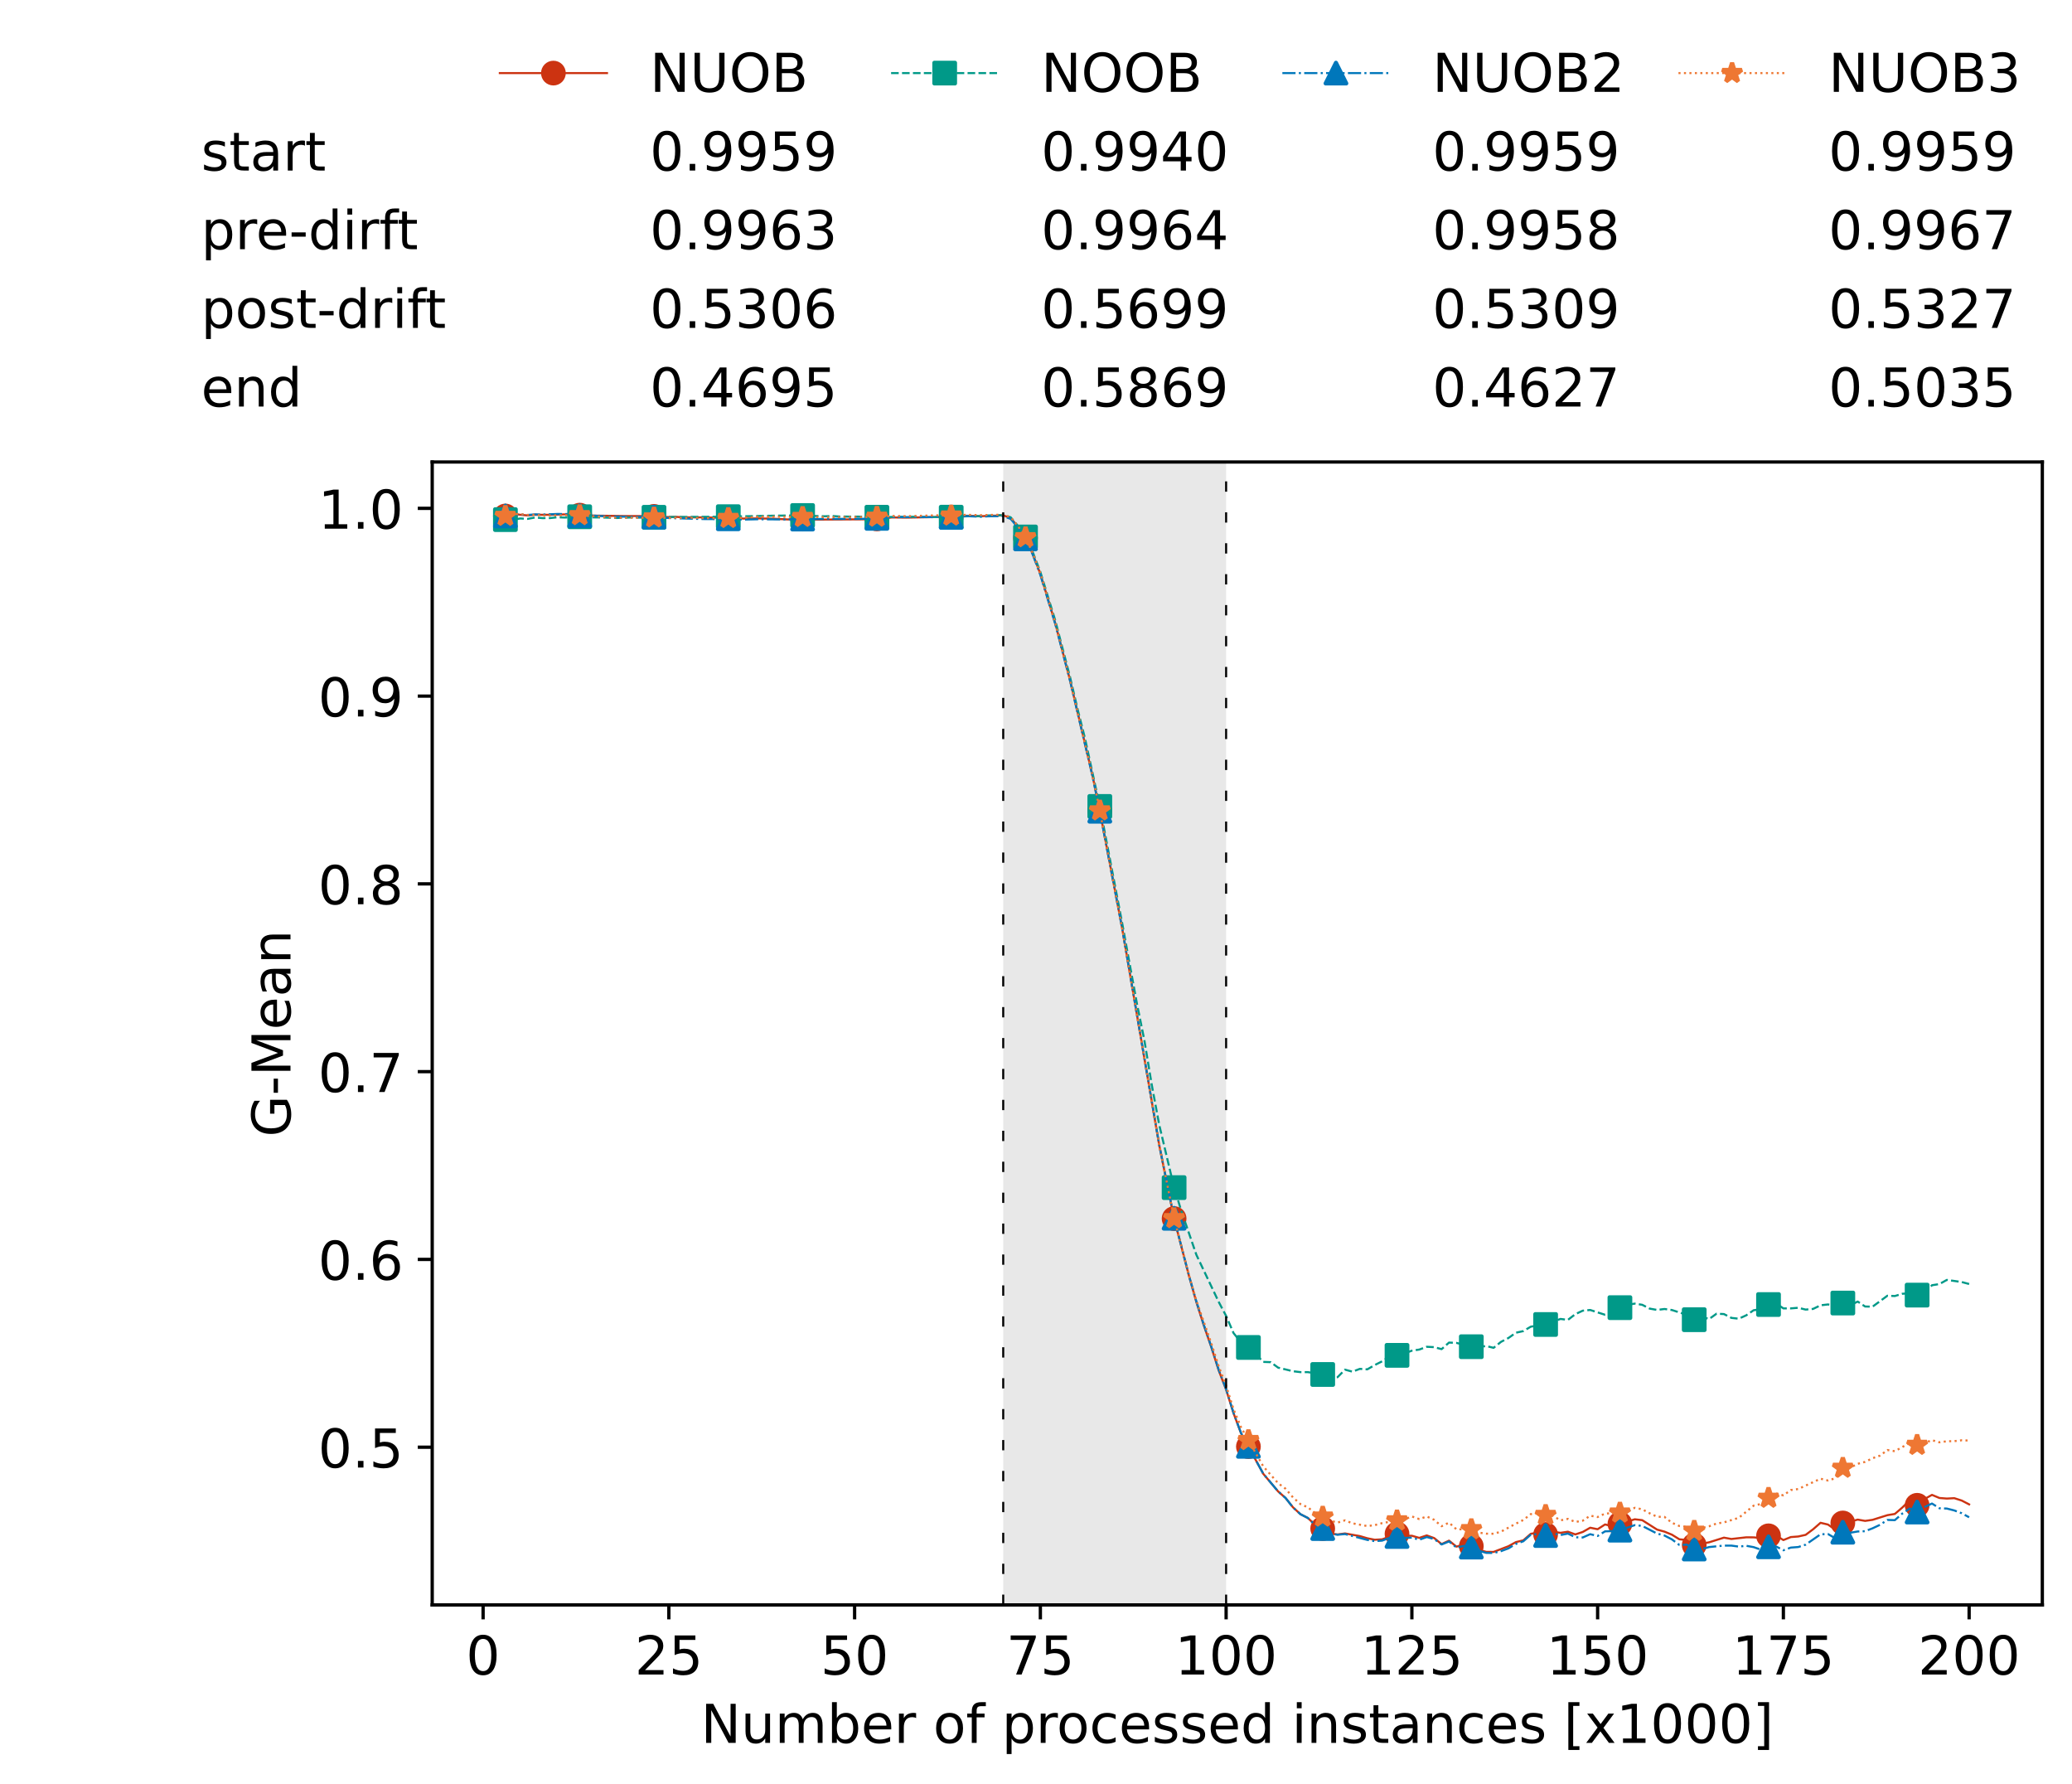 <?xml version="1.0" encoding="utf-8" standalone="no"?>
<!DOCTYPE svg PUBLIC "-//W3C//DTD SVG 1.1//EN"
  "http://www.w3.org/Graphics/SVG/1.1/DTD/svg11.dtd">
<!-- Created with matplotlib (https://matplotlib.org/) -->
<svg height="432.615pt" version="1.1" viewBox="0 0 502.65 432.615" width="502.65pt" xmlns="http://www.w3.org/2000/svg" xmlns:xlink="http://www.w3.org/1999/xlink">
 <defs>
  <style type="text/css">*{stroke-linecap:butt;stroke-linejoin:round;}</style>
 </defs>
 <g id="figure_1">
  <g id="patch_1">
   <path d="M 0 432.615 
L 502.65 432.615 
L 502.65 0 
L 0 0 
z
" style="fill:#ffffff;"/>
  </g>
  <g id="axes_1">
   <g id="patch_2">
    <path d="M 104.85 389.252 
L 495.45 389.252 
L 495.45 112.052 
L 104.85 112.052 
z
" style="fill:#ffffff;"/>
   </g>
   <g id="patch_3">
    <path clip-path="url(#p6ebea38784)" d="M 297.446 389.252 
L 297.446 112.052 
L 243.372 112.052 
L 243.372 389.252 
z
" style="fill:#d3d3d3;opacity:0.5;"/>
   </g>
   <g id="matplotlib.axis_1">
    <g id="xtick_1">
     <g id="line2d_1">
      <defs>
       <path d="M 0 0 
L 0 3.5 
" id="m931eb15fdc" style="stroke:#000000;stroke-width:0.8;"/>
      </defs>
      <g>
       <use style="stroke:#000000;stroke-width:0.8;" x="117.197" xlink:href="#m931eb15fdc" y="389.252"/>
      </g>
     </g>
     <g id="text_1">
      <!-- 0 -->
      <g transform="translate(113.061 406.13)scale(0.13 -0.13)">
       <defs>
        <path d="M 31.781 66.406 
Q 24.172 66.406 20.328 58.906 
Q 16.5 51.422 16.5 36.375 
Q 16.5 21.391 20.328 13.891 
Q 24.172 6.391 31.781 6.391 
Q 39.453 6.391 43.281 13.891 
Q 47.125 21.391 47.125 36.375 
Q 47.125 51.422 43.281 58.906 
Q 39.453 66.406 31.781 66.406 
z
M 31.781 74.219 
Q 44.047 74.219 50.516 64.516 
Q 56.984 54.828 56.984 36.375 
Q 56.984 17.969 50.516 8.266 
Q 44.047 -1.422 31.781 -1.422 
Q 19.531 -1.422 13.062 8.266 
Q 6.594 17.969 6.594 36.375 
Q 6.594 54.828 13.062 64.516 
Q 19.531 74.219 31.781 74.219 
z
" id="DejaVuSans-48"/>
       </defs>
       <use xlink:href="#DejaVuSans-48"/>
      </g>
     </g>
    </g>
    <g id="xtick_2">
     <g id="line2d_2">
      <g>
       <use style="stroke:#000000;stroke-width:0.8;" x="162.259" xlink:href="#m931eb15fdc" y="389.252"/>
      </g>
     </g>
     <g id="text_2">
      <!-- 25 -->
      <g transform="translate(153.988 406.13)scale(0.13 -0.13)">
       <defs>
        <path d="M 19.188 8.297 
L 53.609 8.297 
L 53.609 0 
L 7.328 0 
L 7.328 8.297 
Q 12.938 14.109 22.625 23.891 
Q 32.328 33.688 34.812 36.531 
Q 39.547 41.844 41.422 45.531 
Q 43.312 49.219 43.312 52.781 
Q 43.312 58.594 39.234 62.25 
Q 35.156 65.922 28.609 65.922 
Q 23.969 65.922 18.812 64.312 
Q 13.672 62.703 7.812 59.422 
L 7.812 69.391 
Q 13.766 71.781 18.938 73 
Q 24.125 74.219 28.422 74.219 
Q 39.75 74.219 46.484 68.547 
Q 53.219 62.891 53.219 53.422 
Q 53.219 48.922 51.531 44.891 
Q 49.859 40.875 45.406 35.406 
Q 44.188 33.984 37.641 27.219 
Q 31.109 20.453 19.188 8.297 
z
" id="DejaVuSans-50"/>
        <path d="M 10.797 72.906 
L 49.516 72.906 
L 49.516 64.594 
L 19.828 64.594 
L 19.828 46.734 
Q 21.969 47.469 24.109 47.828 
Q 26.266 48.188 28.422 48.188 
Q 40.625 48.188 47.75 41.5 
Q 54.891 34.812 54.891 23.391 
Q 54.891 11.625 47.562 5.094 
Q 40.234 -1.422 26.906 -1.422 
Q 22.312 -1.422 17.547 -0.641 
Q 12.797 0.141 7.719 1.703 
L 7.719 11.625 
Q 12.109 9.234 16.797 8.062 
Q 21.484 6.891 26.703 6.891 
Q 35.156 6.891 40.078 11.328 
Q 45.016 15.766 45.016 23.391 
Q 45.016 31 40.078 35.438 
Q 35.156 39.891 26.703 39.891 
Q 22.75 39.891 18.812 39.016 
Q 14.891 38.141 10.797 36.281 
z
" id="DejaVuSans-53"/>
       </defs>
       <use xlink:href="#DejaVuSans-50"/>
       <use x="63.623" xlink:href="#DejaVuSans-53"/>
      </g>
     </g>
    </g>
    <g id="xtick_3">
     <g id="line2d_3">
      <g>
       <use style="stroke:#000000;stroke-width:0.8;" x="207.322" xlink:href="#m931eb15fdc" y="389.252"/>
      </g>
     </g>
     <g id="text_3">
      <!-- 50 -->
      <g transform="translate(199.05 406.13)scale(0.13 -0.13)">
       <use xlink:href="#DejaVuSans-53"/>
       <use x="63.623" xlink:href="#DejaVuSans-48"/>
      </g>
     </g>
    </g>
    <g id="xtick_4">
     <g id="line2d_4">
      <g>
       <use style="stroke:#000000;stroke-width:0.8;" x="252.384" xlink:href="#m931eb15fdc" y="389.252"/>
      </g>
     </g>
     <g id="text_4">
      <!-- 75 -->
      <g transform="translate(244.113 406.13)scale(0.13 -0.13)">
       <defs>
        <path d="M 8.203 72.906 
L 55.078 72.906 
L 55.078 68.703 
L 28.609 0 
L 18.312 0 
L 43.219 64.594 
L 8.203 64.594 
z
" id="DejaVuSans-55"/>
       </defs>
       <use xlink:href="#DejaVuSans-55"/>
       <use x="63.623" xlink:href="#DejaVuSans-53"/>
      </g>
     </g>
    </g>
    <g id="xtick_5">
     <g id="line2d_5">
      <g>
       <use style="stroke:#000000;stroke-width:0.8;" x="297.446" xlink:href="#m931eb15fdc" y="389.252"/>
      </g>
     </g>
     <g id="text_5">
      <!-- 100 -->
      <g transform="translate(285.039 406.13)scale(0.13 -0.13)">
       <defs>
        <path d="M 12.406 8.297 
L 28.516 8.297 
L 28.516 63.922 
L 10.984 60.406 
L 10.984 69.391 
L 28.422 72.906 
L 38.281 72.906 
L 38.281 8.297 
L 54.391 8.297 
L 54.391 0 
L 12.406 0 
z
" id="DejaVuSans-49"/>
       </defs>
       <use xlink:href="#DejaVuSans-49"/>
       <use x="63.623" xlink:href="#DejaVuSans-48"/>
       <use x="127.246" xlink:href="#DejaVuSans-48"/>
      </g>
     </g>
    </g>
    <g id="xtick_6">
     <g id="line2d_6">
      <g>
       <use style="stroke:#000000;stroke-width:0.8;" x="342.509" xlink:href="#m931eb15fdc" y="389.252"/>
      </g>
     </g>
     <g id="text_6">
      <!-- 125 -->
      <g transform="translate(330.102 406.13)scale(0.13 -0.13)">
       <use xlink:href="#DejaVuSans-49"/>
       <use x="63.623" xlink:href="#DejaVuSans-50"/>
       <use x="127.246" xlink:href="#DejaVuSans-53"/>
      </g>
     </g>
    </g>
    <g id="xtick_7">
     <g id="line2d_7">
      <g>
       <use style="stroke:#000000;stroke-width:0.8;" x="387.571" xlink:href="#m931eb15fdc" y="389.252"/>
      </g>
     </g>
     <g id="text_7">
      <!-- 150 -->
      <g transform="translate(375.164 406.13)scale(0.13 -0.13)">
       <use xlink:href="#DejaVuSans-49"/>
       <use x="63.623" xlink:href="#DejaVuSans-53"/>
       <use x="127.246" xlink:href="#DejaVuSans-48"/>
      </g>
     </g>
    </g>
    <g id="xtick_8">
     <g id="line2d_8">
      <g>
       <use style="stroke:#000000;stroke-width:0.8;" x="432.633" xlink:href="#m931eb15fdc" y="389.252"/>
      </g>
     </g>
     <g id="text_8">
      <!-- 175 -->
      <g transform="translate(420.226 406.13)scale(0.13 -0.13)">
       <use xlink:href="#DejaVuSans-49"/>
       <use x="63.623" xlink:href="#DejaVuSans-55"/>
       <use x="127.246" xlink:href="#DejaVuSans-53"/>
      </g>
     </g>
    </g>
    <g id="xtick_9">
     <g id="line2d_9">
      <g>
       <use style="stroke:#000000;stroke-width:0.8;" x="477.695" xlink:href="#m931eb15fdc" y="389.252"/>
      </g>
     </g>
     <g id="text_9">
      <!-- 200 -->
      <g transform="translate(465.289 406.13)scale(0.13 -0.13)">
       <use xlink:href="#DejaVuSans-50"/>
       <use x="63.623" xlink:href="#DejaVuSans-48"/>
       <use x="127.246" xlink:href="#DejaVuSans-48"/>
      </g>
     </g>
    </g>
    <g id="text_10">
     <!-- Number of processed instances [x1000] -->
     <g transform="translate(170.025 422.711)scale(0.13 -0.13)">
      <defs>
       <path d="M 9.812 72.906 
L 23.094 72.906 
L 55.422 11.922 
L 55.422 72.906 
L 64.984 72.906 
L 64.984 0 
L 51.703 0 
L 19.391 60.984 
L 19.391 0 
L 9.812 0 
z
" id="DejaVuSans-78"/>
       <path d="M 8.5 21.578 
L 8.5 54.688 
L 17.484 54.688 
L 17.484 21.922 
Q 17.484 14.156 20.5 10.266 
Q 23.531 6.391 29.594 6.391 
Q 36.859 6.391 41.078 11.031 
Q 45.312 15.672 45.312 23.688 
L 45.312 54.688 
L 54.297 54.688 
L 54.297 0 
L 45.312 0 
L 45.312 8.406 
Q 42.047 3.422 37.719 1 
Q 33.406 -1.422 27.688 -1.422 
Q 18.266 -1.422 13.375 4.438 
Q 8.5 10.297 8.5 21.578 
z
M 31.109 56 
z
" id="DejaVuSans-117"/>
       <path d="M 52 44.188 
Q 55.375 50.25 60.062 53.125 
Q 64.75 56 71.094 56 
Q 79.641 56 84.281 50.016 
Q 88.922 44.047 88.922 33.016 
L 88.922 0 
L 79.891 0 
L 79.891 32.719 
Q 79.891 40.578 77.094 44.375 
Q 74.312 48.188 68.609 48.188 
Q 61.625 48.188 57.562 43.547 
Q 53.516 38.922 53.516 30.906 
L 53.516 0 
L 44.484 0 
L 44.484 32.719 
Q 44.484 40.625 41.703 44.406 
Q 38.922 48.188 33.109 48.188 
Q 26.219 48.188 22.156 43.531 
Q 18.109 38.875 18.109 30.906 
L 18.109 0 
L 9.078 0 
L 9.078 54.688 
L 18.109 54.688 
L 18.109 46.188 
Q 21.188 51.219 25.484 53.609 
Q 29.781 56 35.688 56 
Q 41.656 56 45.828 52.969 
Q 50 49.953 52 44.188 
z
" id="DejaVuSans-109"/>
       <path d="M 48.688 27.297 
Q 48.688 37.203 44.609 42.844 
Q 40.531 48.484 33.406 48.484 
Q 26.266 48.484 22.188 42.844 
Q 18.109 37.203 18.109 27.297 
Q 18.109 17.391 22.188 11.75 
Q 26.266 6.109 33.406 6.109 
Q 40.531 6.109 44.609 11.75 
Q 48.688 17.391 48.688 27.297 
z
M 18.109 46.391 
Q 20.953 51.266 25.266 53.625 
Q 29.594 56 35.594 56 
Q 45.562 56 51.781 48.094 
Q 58.016 40.188 58.016 27.297 
Q 58.016 14.406 51.781 6.484 
Q 45.562 -1.422 35.594 -1.422 
Q 29.594 -1.422 25.266 0.953 
Q 20.953 3.328 18.109 8.203 
L 18.109 0 
L 9.078 0 
L 9.078 75.984 
L 18.109 75.984 
z
" id="DejaVuSans-98"/>
       <path d="M 56.203 29.594 
L 56.203 25.203 
L 14.891 25.203 
Q 15.484 15.922 20.484 11.062 
Q 25.484 6.203 34.422 6.203 
Q 39.594 6.203 44.453 7.469 
Q 49.312 8.734 54.109 11.281 
L 54.109 2.781 
Q 49.266 0.734 44.188 -0.344 
Q 39.109 -1.422 33.891 -1.422 
Q 20.797 -1.422 13.156 6.188 
Q 5.516 13.812 5.516 26.812 
Q 5.516 40.234 12.766 48.109 
Q 20.016 56 32.328 56 
Q 43.359 56 49.781 48.891 
Q 56.203 41.797 56.203 29.594 
z
M 47.219 32.234 
Q 47.125 39.594 43.094 43.984 
Q 39.062 48.391 32.422 48.391 
Q 24.906 48.391 20.391 44.141 
Q 15.875 39.891 15.188 32.172 
z
" id="DejaVuSans-101"/>
       <path d="M 41.109 46.297 
Q 39.594 47.172 37.812 47.578 
Q 36.031 48 33.891 48 
Q 26.266 48 22.188 43.047 
Q 18.109 38.094 18.109 28.812 
L 18.109 0 
L 9.078 0 
L 9.078 54.688 
L 18.109 54.688 
L 18.109 46.188 
Q 20.953 51.172 25.484 53.578 
Q 30.031 56 36.531 56 
Q 37.453 56 38.578 55.875 
Q 39.703 55.766 41.062 55.516 
z
" id="DejaVuSans-114"/>
       <path id="DejaVuSans-32"/>
       <path d="M 30.609 48.391 
Q 23.391 48.391 19.188 42.75 
Q 14.984 37.109 14.984 27.297 
Q 14.984 17.484 19.156 11.844 
Q 23.344 6.203 30.609 6.203 
Q 37.797 6.203 41.984 11.859 
Q 46.188 17.531 46.188 27.297 
Q 46.188 37.016 41.984 42.703 
Q 37.797 48.391 30.609 48.391 
z
M 30.609 56 
Q 42.328 56 49.016 48.375 
Q 55.719 40.766 55.719 27.297 
Q 55.719 13.875 49.016 6.219 
Q 42.328 -1.422 30.609 -1.422 
Q 18.844 -1.422 12.172 6.219 
Q 5.516 13.875 5.516 27.297 
Q 5.516 40.766 12.172 48.375 
Q 18.844 56 30.609 56 
z
" id="DejaVuSans-111"/>
       <path d="M 37.109 75.984 
L 37.109 68.5 
L 28.516 68.5 
Q 23.688 68.5 21.797 66.547 
Q 19.922 64.594 19.922 59.516 
L 19.922 54.688 
L 34.719 54.688 
L 34.719 47.703 
L 19.922 47.703 
L 19.922 0 
L 10.891 0 
L 10.891 47.703 
L 2.297 47.703 
L 2.297 54.688 
L 10.891 54.688 
L 10.891 58.5 
Q 10.891 67.625 15.141 71.797 
Q 19.391 75.984 28.609 75.984 
z
" id="DejaVuSans-102"/>
       <path d="M 18.109 8.203 
L 18.109 -20.797 
L 9.078 -20.797 
L 9.078 54.688 
L 18.109 54.688 
L 18.109 46.391 
Q 20.953 51.266 25.266 53.625 
Q 29.594 56 35.594 56 
Q 45.562 56 51.781 48.094 
Q 58.016 40.188 58.016 27.297 
Q 58.016 14.406 51.781 6.484 
Q 45.562 -1.422 35.594 -1.422 
Q 29.594 -1.422 25.266 0.953 
Q 20.953 3.328 18.109 8.203 
z
M 48.688 27.297 
Q 48.688 37.203 44.609 42.844 
Q 40.531 48.484 33.406 48.484 
Q 26.266 48.484 22.188 42.844 
Q 18.109 37.203 18.109 27.297 
Q 18.109 17.391 22.188 11.75 
Q 26.266 6.109 33.406 6.109 
Q 40.531 6.109 44.609 11.75 
Q 48.688 17.391 48.688 27.297 
z
" id="DejaVuSans-112"/>
       <path d="M 48.781 52.594 
L 48.781 44.188 
Q 44.969 46.297 41.141 47.344 
Q 37.312 48.391 33.406 48.391 
Q 24.656 48.391 19.812 42.844 
Q 14.984 37.312 14.984 27.297 
Q 14.984 17.281 19.812 11.734 
Q 24.656 6.203 33.406 6.203 
Q 37.312 6.203 41.141 7.25 
Q 44.969 8.297 48.781 10.406 
L 48.781 2.094 
Q 45.016 0.344 40.984 -0.531 
Q 36.969 -1.422 32.422 -1.422 
Q 20.062 -1.422 12.781 6.344 
Q 5.516 14.109 5.516 27.297 
Q 5.516 40.672 12.859 48.328 
Q 20.219 56 33.016 56 
Q 37.156 56 41.109 55.141 
Q 45.062 54.297 48.781 52.594 
z
" id="DejaVuSans-99"/>
       <path d="M 44.281 53.078 
L 44.281 44.578 
Q 40.484 46.531 36.375 47.5 
Q 32.281 48.484 27.875 48.484 
Q 21.188 48.484 17.844 46.438 
Q 14.5 44.391 14.5 40.281 
Q 14.5 37.156 16.891 35.375 
Q 19.281 33.594 26.516 31.984 
L 29.594 31.297 
Q 39.156 29.25 43.188 25.516 
Q 47.219 21.781 47.219 15.094 
Q 47.219 7.469 41.188 3.016 
Q 35.156 -1.422 24.609 -1.422 
Q 20.219 -1.422 15.453 -0.562 
Q 10.688 0.297 5.422 2 
L 5.422 11.281 
Q 10.406 8.688 15.234 7.391 
Q 20.062 6.109 24.812 6.109 
Q 31.156 6.109 34.562 8.281 
Q 37.984 10.453 37.984 14.406 
Q 37.984 18.062 35.516 20.016 
Q 33.062 21.969 24.703 23.781 
L 21.578 24.516 
Q 13.234 26.266 9.516 29.906 
Q 5.812 33.547 5.812 39.891 
Q 5.812 47.609 11.281 51.797 
Q 16.75 56 26.812 56 
Q 31.781 56 36.172 55.266 
Q 40.578 54.547 44.281 53.078 
z
" id="DejaVuSans-115"/>
       <path d="M 45.406 46.391 
L 45.406 75.984 
L 54.391 75.984 
L 54.391 0 
L 45.406 0 
L 45.406 8.203 
Q 42.578 3.328 38.25 0.953 
Q 33.938 -1.422 27.875 -1.422 
Q 17.969 -1.422 11.734 6.484 
Q 5.516 14.406 5.516 27.297 
Q 5.516 40.188 11.734 48.094 
Q 17.969 56 27.875 56 
Q 33.938 56 38.25 53.625 
Q 42.578 51.266 45.406 46.391 
z
M 14.797 27.297 
Q 14.797 17.391 18.875 11.75 
Q 22.953 6.109 30.078 6.109 
Q 37.203 6.109 41.297 11.75 
Q 45.406 17.391 45.406 27.297 
Q 45.406 37.203 41.297 42.844 
Q 37.203 48.484 30.078 48.484 
Q 22.953 48.484 18.875 42.844 
Q 14.797 37.203 14.797 27.297 
z
" id="DejaVuSans-100"/>
       <path d="M 9.422 54.688 
L 18.406 54.688 
L 18.406 0 
L 9.422 0 
z
M 9.422 75.984 
L 18.406 75.984 
L 18.406 64.594 
L 9.422 64.594 
z
" id="DejaVuSans-105"/>
       <path d="M 54.891 33.016 
L 54.891 0 
L 45.906 0 
L 45.906 32.719 
Q 45.906 40.484 42.875 44.328 
Q 39.844 48.188 33.797 48.188 
Q 26.516 48.188 22.312 43.547 
Q 18.109 38.922 18.109 30.906 
L 18.109 0 
L 9.078 0 
L 9.078 54.688 
L 18.109 54.688 
L 18.109 46.188 
Q 21.344 51.125 25.703 53.562 
Q 30.078 56 35.797 56 
Q 45.219 56 50.047 50.172 
Q 54.891 44.344 54.891 33.016 
z
" id="DejaVuSans-110"/>
       <path d="M 18.312 70.219 
L 18.312 54.688 
L 36.812 54.688 
L 36.812 47.703 
L 18.312 47.703 
L 18.312 18.016 
Q 18.312 11.328 20.141 9.422 
Q 21.969 7.516 27.594 7.516 
L 36.812 7.516 
L 36.812 0 
L 27.594 0 
Q 17.188 0 13.234 3.875 
Q 9.281 7.766 9.281 18.016 
L 9.281 47.703 
L 2.688 47.703 
L 2.688 54.688 
L 9.281 54.688 
L 9.281 70.219 
z
" id="DejaVuSans-116"/>
       <path d="M 34.281 27.484 
Q 23.391 27.484 19.188 25 
Q 14.984 22.516 14.984 16.5 
Q 14.984 11.719 18.141 8.906 
Q 21.297 6.109 26.703 6.109 
Q 34.188 6.109 38.703 11.406 
Q 43.219 16.703 43.219 25.484 
L 43.219 27.484 
z
M 52.203 31.203 
L 52.203 0 
L 43.219 0 
L 43.219 8.297 
Q 40.141 3.328 35.547 0.953 
Q 30.953 -1.422 24.312 -1.422 
Q 15.922 -1.422 10.953 3.297 
Q 6 8.016 6 15.922 
Q 6 25.141 12.172 29.828 
Q 18.359 34.516 30.609 34.516 
L 43.219 34.516 
L 43.219 35.406 
Q 43.219 41.609 39.141 45 
Q 35.062 48.391 27.688 48.391 
Q 23 48.391 18.547 47.266 
Q 14.109 46.141 10.016 43.891 
L 10.016 52.203 
Q 14.938 54.109 19.578 55.047 
Q 24.219 56 28.609 56 
Q 40.484 56 46.344 49.844 
Q 52.203 43.703 52.203 31.203 
z
" id="DejaVuSans-97"/>
       <path d="M 8.594 75.984 
L 29.297 75.984 
L 29.297 69 
L 17.578 69 
L 17.578 -6.203 
L 29.297 -6.203 
L 29.297 -13.188 
L 8.594 -13.188 
z
" id="DejaVuSans-91"/>
       <path d="M 54.891 54.688 
L 35.109 28.078 
L 55.906 0 
L 45.312 0 
L 29.391 21.484 
L 13.484 0 
L 2.875 0 
L 24.125 28.609 
L 4.688 54.688 
L 15.281 54.688 
L 29.781 35.203 
L 44.281 54.688 
z
" id="DejaVuSans-120"/>
       <path d="M 30.422 75.984 
L 30.422 -13.188 
L 9.719 -13.188 
L 9.719 -6.203 
L 21.391 -6.203 
L 21.391 69 
L 9.719 69 
L 9.719 75.984 
z
" id="DejaVuSans-93"/>
      </defs>
      <use xlink:href="#DejaVuSans-78"/>
      <use x="74.805" xlink:href="#DejaVuSans-117"/>
      <use x="138.184" xlink:href="#DejaVuSans-109"/>
      <use x="235.596" xlink:href="#DejaVuSans-98"/>
      <use x="299.072" xlink:href="#DejaVuSans-101"/>
      <use x="360.596" xlink:href="#DejaVuSans-114"/>
      <use x="401.709" xlink:href="#DejaVuSans-32"/>
      <use x="433.496" xlink:href="#DejaVuSans-111"/>
      <use x="494.678" xlink:href="#DejaVuSans-102"/>
      <use x="529.883" xlink:href="#DejaVuSans-32"/>
      <use x="561.67" xlink:href="#DejaVuSans-112"/>
      <use x="625.146" xlink:href="#DejaVuSans-114"/>
      <use x="664.01" xlink:href="#DejaVuSans-111"/>
      <use x="725.191" xlink:href="#DejaVuSans-99"/>
      <use x="780.172" xlink:href="#DejaVuSans-101"/>
      <use x="841.695" xlink:href="#DejaVuSans-115"/>
      <use x="893.795" xlink:href="#DejaVuSans-115"/>
      <use x="945.895" xlink:href="#DejaVuSans-101"/>
      <use x="1007.418" xlink:href="#DejaVuSans-100"/>
      <use x="1070.895" xlink:href="#DejaVuSans-32"/>
      <use x="1102.682" xlink:href="#DejaVuSans-105"/>
      <use x="1130.465" xlink:href="#DejaVuSans-110"/>
      <use x="1193.844" xlink:href="#DejaVuSans-115"/>
      <use x="1245.943" xlink:href="#DejaVuSans-116"/>
      <use x="1285.152" xlink:href="#DejaVuSans-97"/>
      <use x="1346.432" xlink:href="#DejaVuSans-110"/>
      <use x="1409.811" xlink:href="#DejaVuSans-99"/>
      <use x="1464.791" xlink:href="#DejaVuSans-101"/>
      <use x="1526.314" xlink:href="#DejaVuSans-115"/>
      <use x="1578.414" xlink:href="#DejaVuSans-32"/>
      <use x="1610.201" xlink:href="#DejaVuSans-91"/>
      <use x="1649.215" xlink:href="#DejaVuSans-120"/>
      <use x="1708.395" xlink:href="#DejaVuSans-49"/>
      <use x="1772.018" xlink:href="#DejaVuSans-48"/>
      <use x="1835.641" xlink:href="#DejaVuSans-48"/>
      <use x="1899.264" xlink:href="#DejaVuSans-48"/>
      <use x="1962.887" xlink:href="#DejaVuSans-93"/>
     </g>
    </g>
   </g>
   <g id="matplotlib.axis_2">
    <g id="ytick_1">
     <g id="line2d_10">
      <defs>
       <path d="M 0 0 
L -3.5 0 
" id="mc37d36f639" style="stroke:#000000;stroke-width:0.8;"/>
      </defs>
      <g>
       <use style="stroke:#000000;stroke-width:0.8;" x="104.85" xlink:href="#mc37d36f639" y="350.994"/>
      </g>
     </g>
     <g id="text_11">
      <!-- 0.5 -->
      <g transform="translate(77.176 355.933)scale(0.13 -0.13)">
       <defs>
        <path d="M 10.688 12.406 
L 21 12.406 
L 21 0 
L 10.688 0 
z
" id="DejaVuSans-46"/>
       </defs>
       <use xlink:href="#DejaVuSans-48"/>
       <use x="63.623" xlink:href="#DejaVuSans-46"/>
       <use x="95.41" xlink:href="#DejaVuSans-53"/>
      </g>
     </g>
    </g>
    <g id="ytick_2">
     <g id="line2d_11">
      <g>
       <use style="stroke:#000000;stroke-width:0.8;" x="104.85" xlink:href="#mc37d36f639" y="305.453"/>
      </g>
     </g>
     <g id="text_12">
      <!-- 0.6 -->
      <g transform="translate(77.176 310.392)scale(0.13 -0.13)">
       <defs>
        <path d="M 33.016 40.375 
Q 26.375 40.375 22.484 35.828 
Q 18.609 31.297 18.609 23.391 
Q 18.609 15.531 22.484 10.953 
Q 26.375 6.391 33.016 6.391 
Q 39.656 6.391 43.531 10.953 
Q 47.406 15.531 47.406 23.391 
Q 47.406 31.297 43.531 35.828 
Q 39.656 40.375 33.016 40.375 
z
M 52.594 71.297 
L 52.594 62.312 
Q 48.875 64.062 45.094 64.984 
Q 41.312 65.922 37.594 65.922 
Q 27.828 65.922 22.672 59.328 
Q 17.531 52.734 16.797 39.406 
Q 19.672 43.656 24.016 45.922 
Q 28.375 48.188 33.594 48.188 
Q 44.578 48.188 50.953 41.516 
Q 57.328 34.859 57.328 23.391 
Q 57.328 12.156 50.688 5.359 
Q 44.047 -1.422 33.016 -1.422 
Q 20.359 -1.422 13.672 8.266 
Q 6.984 17.969 6.984 36.375 
Q 6.984 53.656 15.188 63.938 
Q 23.391 74.219 37.203 74.219 
Q 40.922 74.219 44.703 73.484 
Q 48.484 72.75 52.594 71.297 
z
" id="DejaVuSans-54"/>
       </defs>
       <use xlink:href="#DejaVuSans-48"/>
       <use x="63.623" xlink:href="#DejaVuSans-46"/>
       <use x="95.41" xlink:href="#DejaVuSans-54"/>
      </g>
     </g>
    </g>
    <g id="ytick_3">
     <g id="line2d_12">
      <g>
       <use style="stroke:#000000;stroke-width:0.8;" x="104.85" xlink:href="#mc37d36f639" y="259.912"/>
      </g>
     </g>
     <g id="text_13">
      <!-- 0.7 -->
      <g transform="translate(77.176 264.851)scale(0.13 -0.13)">
       <use xlink:href="#DejaVuSans-48"/>
       <use x="63.623" xlink:href="#DejaVuSans-46"/>
       <use x="95.41" xlink:href="#DejaVuSans-55"/>
      </g>
     </g>
    </g>
    <g id="ytick_4">
     <g id="line2d_13">
      <g>
       <use style="stroke:#000000;stroke-width:0.8;" x="104.85" xlink:href="#mc37d36f639" y="214.371"/>
      </g>
     </g>
     <g id="text_14">
      <!-- 0.8 -->
      <g transform="translate(77.176 219.31)scale(0.13 -0.13)">
       <defs>
        <path d="M 31.781 34.625 
Q 24.75 34.625 20.719 30.859 
Q 16.703 27.094 16.703 20.516 
Q 16.703 13.922 20.719 10.156 
Q 24.75 6.391 31.781 6.391 
Q 38.812 6.391 42.859 10.172 
Q 46.922 13.969 46.922 20.516 
Q 46.922 27.094 42.891 30.859 
Q 38.875 34.625 31.781 34.625 
z
M 21.922 38.812 
Q 15.578 40.375 12.031 44.719 
Q 8.5 49.078 8.5 55.328 
Q 8.5 64.062 14.719 69.141 
Q 20.953 74.219 31.781 74.219 
Q 42.672 74.219 48.875 69.141 
Q 55.078 64.062 55.078 55.328 
Q 55.078 49.078 51.531 44.719 
Q 48 40.375 41.703 38.812 
Q 48.828 37.156 52.797 32.312 
Q 56.781 27.484 56.781 20.516 
Q 56.781 9.906 50.312 4.234 
Q 43.844 -1.422 31.781 -1.422 
Q 19.734 -1.422 13.25 4.234 
Q 6.781 9.906 6.781 20.516 
Q 6.781 27.484 10.781 32.312 
Q 14.797 37.156 21.922 38.812 
z
M 18.312 54.391 
Q 18.312 48.734 21.844 45.562 
Q 25.391 42.391 31.781 42.391 
Q 38.141 42.391 41.719 45.562 
Q 45.312 48.734 45.312 54.391 
Q 45.312 60.062 41.719 63.234 
Q 38.141 66.406 31.781 66.406 
Q 25.391 66.406 21.844 63.234 
Q 18.312 60.062 18.312 54.391 
z
" id="DejaVuSans-56"/>
       </defs>
       <use xlink:href="#DejaVuSans-48"/>
       <use x="63.623" xlink:href="#DejaVuSans-46"/>
       <use x="95.41" xlink:href="#DejaVuSans-56"/>
      </g>
     </g>
    </g>
    <g id="ytick_5">
     <g id="line2d_14">
      <g>
       <use style="stroke:#000000;stroke-width:0.8;" x="104.85" xlink:href="#mc37d36f639" y="168.83"/>
      </g>
     </g>
     <g id="text_15">
      <!-- 0.9 -->
      <g transform="translate(77.176 173.769)scale(0.13 -0.13)">
       <defs>
        <path d="M 10.984 1.516 
L 10.984 10.5 
Q 14.703 8.734 18.5 7.812 
Q 22.312 6.891 25.984 6.891 
Q 35.75 6.891 40.891 13.453 
Q 46.047 20.016 46.781 33.406 
Q 43.953 29.203 39.594 26.953 
Q 35.25 24.703 29.984 24.703 
Q 19.047 24.703 12.672 31.312 
Q 6.297 37.938 6.297 49.422 
Q 6.297 60.641 12.938 67.422 
Q 19.578 74.219 30.609 74.219 
Q 43.266 74.219 49.922 64.516 
Q 56.594 54.828 56.594 36.375 
Q 56.594 19.141 48.406 8.859 
Q 40.234 -1.422 26.422 -1.422 
Q 22.703 -1.422 18.891 -0.688 
Q 15.094 0.047 10.984 1.516 
z
M 30.609 32.422 
Q 37.25 32.422 41.125 36.953 
Q 45.016 41.5 45.016 49.422 
Q 45.016 57.281 41.125 61.844 
Q 37.25 66.406 30.609 66.406 
Q 23.969 66.406 20.094 61.844 
Q 16.219 57.281 16.219 49.422 
Q 16.219 41.5 20.094 36.953 
Q 23.969 32.422 30.609 32.422 
z
" id="DejaVuSans-57"/>
       </defs>
       <use xlink:href="#DejaVuSans-48"/>
       <use x="63.623" xlink:href="#DejaVuSans-46"/>
       <use x="95.41" xlink:href="#DejaVuSans-57"/>
      </g>
     </g>
    </g>
    <g id="ytick_6">
     <g id="line2d_15">
      <g>
       <use style="stroke:#000000;stroke-width:0.8;" x="104.85" xlink:href="#mc37d36f639" y="123.289"/>
      </g>
     </g>
     <g id="text_16">
      <!-- 1.0 -->
      <g transform="translate(77.176 128.228)scale(0.13 -0.13)">
       <use xlink:href="#DejaVuSans-49"/>
       <use x="63.623" xlink:href="#DejaVuSans-46"/>
       <use x="95.41" xlink:href="#DejaVuSans-48"/>
      </g>
     </g>
    </g>
    <g id="text_17">
     <!-- G-Mean -->
     <g transform="translate(70.472 275.744)rotate(-90)scale(0.13 -0.13)">
      <defs>
       <path d="M 59.516 10.406 
L 59.516 29.984 
L 43.406 29.984 
L 43.406 38.094 
L 69.281 38.094 
L 69.281 6.781 
Q 63.578 2.734 56.688 0.656 
Q 49.812 -1.422 42 -1.422 
Q 24.906 -1.422 15.25 8.562 
Q 5.609 18.562 5.609 36.375 
Q 5.609 54.25 15.25 64.234 
Q 24.906 74.219 42 74.219 
Q 49.125 74.219 55.547 72.453 
Q 61.969 70.703 67.391 67.281 
L 67.391 56.781 
Q 61.922 61.422 55.766 63.766 
Q 49.609 66.109 42.828 66.109 
Q 29.438 66.109 22.719 58.641 
Q 16.016 51.172 16.016 36.375 
Q 16.016 21.625 22.719 14.156 
Q 29.438 6.688 42.828 6.688 
Q 48.047 6.688 52.141 7.594 
Q 56.25 8.5 59.516 10.406 
z
" id="DejaVuSans-71"/>
       <path d="M 4.891 31.391 
L 31.203 31.391 
L 31.203 23.391 
L 4.891 23.391 
z
" id="DejaVuSans-45"/>
       <path d="M 9.812 72.906 
L 24.516 72.906 
L 43.109 23.297 
L 61.812 72.906 
L 76.516 72.906 
L 76.516 0 
L 66.891 0 
L 66.891 64.016 
L 48.094 14.016 
L 38.188 14.016 
L 19.391 64.016 
L 19.391 0 
L 9.812 0 
z
" id="DejaVuSans-77"/>
      </defs>
      <use xlink:href="#DejaVuSans-71"/>
      <use x="77.49" xlink:href="#DejaVuSans-45"/>
      <use x="113.574" xlink:href="#DejaVuSans-77"/>
      <use x="199.854" xlink:href="#DejaVuSans-101"/>
      <use x="261.377" xlink:href="#DejaVuSans-97"/>
      <use x="322.656" xlink:href="#DejaVuSans-110"/>
     </g>
    </g>
   </g>
   <g id="line2d_16"/>
   <g id="line2d_17"/>
   <g id="line2d_18"/>
   <g id="line2d_19"/>
   <g id="line2d_20"/>
   <g id="line2d_21">
    <path clip-path="url(#p6ebea38784)" d="M 122.605 125.148 
L 124.407 124.674 
L 128.012 125.016 
L 129.815 124.846 
L 133.419 124.857 
L 137.024 124.755 
L 138.827 124.791 
L 142.432 125.029 
L 151.444 125.16 
L 155.049 125.156 
L 162.259 125.406 
L 164.062 125.359 
L 165.864 125.476 
L 169.469 125.476 
L 178.482 125.6 
L 180.284 125.774 
L 183.889 125.732 
L 187.494 125.796 
L 191.099 125.98 
L 194.704 125.889 
L 198.309 126.019 
L 210.927 125.943 
L 214.532 125.761 
L 216.334 125.499 
L 219.939 125.541 
L 228.952 125.367 
L 230.754 125.394 
L 234.359 125.077 
L 237.964 125.193 
L 243.372 124.991 
L 245.174 125.638 
L 246.976 127.769 
L 248.779 130.465 
L 250.581 134.45 
L 252.384 139.216 
L 255.989 151.121 
L 259.594 165.011 
L 265.001 187.964 
L 266.804 196.657 
L 272.211 225.043 
L 281.224 277.783 
L 284.829 295.548 
L 288.434 309.446 
L 290.236 315.831 
L 292.039 321.463 
L 293.841 326.705 
L 295.644 332.348 
L 297.446 337.05 
L 299.249 342.764 
L 301.051 347.589 
L 306.459 357.448 
L 310.064 361.729 
L 311.866 363.308 
L 313.669 365.578 
L 315.471 367.24 
L 317.274 368.156 
L 319.076 369.875 
L 320.879 370.727 
L 322.681 371.934 
L 324.484 372.16 
L 326.286 371.913 
L 329.891 372.553 
L 331.694 373.085 
L 333.496 373.439 
L 335.299 373.343 
L 338.904 372.009 
L 340.706 372.498 
L 342.509 372.473 
L 344.311 372.99 
L 346.114 372.391 
L 347.916 373.036 
L 349.719 374.495 
L 351.521 373.657 
L 353.324 375.112 
L 355.126 374.628 
L 356.928 374.994 
L 358.731 375.884 
L 360.533 376.375 
L 362.336 376.391 
L 365.941 375.009 
L 367.743 374.014 
L 369.546 373.582 
L 371.348 372.006 
L 373.151 371.691 
L 374.953 372.163 
L 376.756 371.49 
L 378.558 371.764 
L 380.361 371.493 
L 382.163 372.152 
L 383.966 371.551 
L 385.768 370.524 
L 387.571 370.888 
L 389.373 369.733 
L 391.176 370.174 
L 396.583 368.476 
L 398.386 368.691 
L 401.991 370.979 
L 403.793 371.474 
L 405.596 372.214 
L 407.398 373.33 
L 409.201 373.513 
L 411.003 374.742 
L 414.608 374.065 
L 418.213 372.932 
L 420.016 373.258 
L 423.621 372.852 
L 425.423 372.863 
L 427.226 373.024 
L 429.028 372.488 
L 430.831 372.403 
L 432.633 373.518 
L 434.436 372.79 
L 436.238 372.653 
L 438.041 372.251 
L 439.843 370.902 
L 441.646 369.329 
L 443.448 369.755 
L 445.251 371.014 
L 447.053 369.372 
L 448.856 369.066 
L 450.658 368.556 
L 452.461 368.87 
L 454.263 368.613 
L 457.868 367.482 
L 459.671 367.181 
L 461.473 365.644 
L 463.276 363.865 
L 465.078 365.085 
L 466.881 363.562 
L 468.683 362.559 
L 470.485 363.312 
L 472.288 363.452 
L 474.09 363.357 
L 475.893 363.934 
L 477.695 364.865 
L 477.695 364.865 
" style="fill:none;stroke:#cc3311;stroke-linecap:square;stroke-width:0.5;"/>
    <defs>
     <path d="M 0 2.5 
C 0.663 2.5 1.299 2.237 1.768 1.768 
C 2.237 1.299 2.5 0.663 2.5 0 
C 2.5 -0.663 2.237 -1.299 1.768 -1.768 
C 1.299 -2.237 0.663 -2.5 0 -2.5 
C -0.663 -2.5 -1.299 -2.237 -1.768 -1.768 
C -2.237 -1.299 -2.5 -0.663 -2.5 0 
C -2.5 0.663 -2.237 1.299 -1.768 1.768 
C -1.299 2.237 -0.663 2.5 0 2.5 
z
" id="m305cb82c78" style="stroke:#cc3311;"/>
    </defs>
    <g clip-path="url(#p6ebea38784)">
     <use style="fill:#cc3311;stroke:#cc3311;" x="122.605" xlink:href="#m305cb82c78" y="125.148"/>
     <use style="fill:#cc3311;stroke:#cc3311;" x="140.629" xlink:href="#m305cb82c78" y="124.943"/>
     <use style="fill:#cc3311;stroke:#cc3311;" x="158.654" xlink:href="#m305cb82c78" y="125.242"/>
     <use style="fill:#cc3311;stroke:#cc3311;" x="176.679" xlink:href="#m305cb82c78" y="125.595"/>
     <use style="fill:#cc3311;stroke:#cc3311;" x="194.704" xlink:href="#m305cb82c78" y="125.889"/>
     <use style="fill:#cc3311;stroke:#cc3311;" x="212.729" xlink:href="#m305cb82c78" y="125.854"/>
     <use style="fill:#cc3311;stroke:#cc3311;" x="230.754" xlink:href="#m305cb82c78" y="125.394"/>
     <use style="fill:#cc3311;stroke:#cc3311;" x="248.779" xlink:href="#m305cb82c78" y="130.465"/>
     <use style="fill:#cc3311;stroke:#cc3311;" x="266.804" xlink:href="#m305cb82c78" y="196.657"/>
     <use style="fill:#cc3311;stroke:#cc3311;" x="284.829" xlink:href="#m305cb82c78" y="295.548"/>
     <use style="fill:#cc3311;stroke:#cc3311;" x="302.854" xlink:href="#m305cb82c78" y="350.852"/>
     <use style="fill:#cc3311;stroke:#cc3311;" x="320.879" xlink:href="#m305cb82c78" y="370.727"/>
     <use style="fill:#cc3311;stroke:#cc3311;" x="338.904" xlink:href="#m305cb82c78" y="372.009"/>
     <use style="fill:#cc3311;stroke:#cc3311;" x="356.928" xlink:href="#m305cb82c78" y="374.994"/>
     <use style="fill:#cc3311;stroke:#cc3311;" x="374.953" xlink:href="#m305cb82c78" y="372.163"/>
     <use style="fill:#cc3311;stroke:#cc3311;" x="392.978" xlink:href="#m305cb82c78" y="369.583"/>
     <use style="fill:#cc3311;stroke:#cc3311;" x="411.003" xlink:href="#m305cb82c78" y="374.742"/>
     <use style="fill:#cc3311;stroke:#cc3311;" x="429.028" xlink:href="#m305cb82c78" y="372.488"/>
     <use style="fill:#cc3311;stroke:#cc3311;" x="447.053" xlink:href="#m305cb82c78" y="369.372"/>
     <use style="fill:#cc3311;stroke:#cc3311;" x="465.078" xlink:href="#m305cb82c78" y="365.085"/>
    </g>
   </g>
   <g id="line2d_22"/>
   <g id="line2d_23"/>
   <g id="line2d_24"/>
   <g id="line2d_25"/>
   <g id="line2d_26">
    <path clip-path="url(#p6ebea38784)" d="M 122.605 126.022 
L 124.407 126.068 
L 126.21 125.749 
L 128.012 125.843 
L 129.815 125.508 
L 131.617 125.663 
L 133.419 125.649 
L 135.222 125.461 
L 137.024 125.526 
L 140.629 125.324 
L 142.432 125.464 
L 146.037 125.51 
L 149.642 125.627 
L 153.247 125.494 
L 155.049 125.545 
L 160.457 125.406 
L 176.679 125.313 
L 180.284 125.218 
L 187.494 125.079 
L 191.099 125.032 
L 196.507 125.098 
L 200.112 125.215 
L 201.914 125.145 
L 203.717 125.28 
L 209.124 125.306 
L 212.729 125.441 
L 216.334 125.377 
L 221.742 125.338 
L 225.347 125.433 
L 228.952 125.388 
L 230.754 125.436 
L 234.359 125.223 
L 237.964 125.176 
L 239.767 125.019 
L 243.372 124.927 
L 245.174 125.455 
L 246.976 127.568 
L 248.779 130.234 
L 250.581 134.005 
L 252.384 138.718 
L 255.989 150.445 
L 259.594 164.244 
L 261.396 171.911 
L 263.199 179.037 
L 266.804 195.589 
L 272.211 223.783 
L 275.816 243.431 
L 277.619 252.321 
L 279.421 263.189 
L 281.224 272.836 
L 284.829 288.043 
L 286.631 293.856 
L 290.236 304.349 
L 295.644 315.752 
L 297.446 319.164 
L 299.249 323.319 
L 301.051 325.567 
L 302.854 326.803 
L 304.656 328.478 
L 306.459 330.307 
L 308.261 330.372 
L 310.064 331.701 
L 313.669 332.57 
L 315.471 332.786 
L 317.274 332.787 
L 320.879 333.357 
L 322.681 334.074 
L 324.484 334.012 
L 326.286 332.187 
L 328.089 332.679 
L 329.891 331.994 
L 331.694 332.115 
L 333.496 331.074 
L 335.299 330.168 
L 337.101 328.934 
L 338.904 328.718 
L 340.706 328.243 
L 342.509 327.586 
L 344.311 327.314 
L 346.114 326.64 
L 347.916 326.73 
L 349.719 327.211 
L 351.521 325.622 
L 353.324 325.696 
L 356.928 326.621 
L 358.731 326.675 
L 360.533 326.462 
L 362.336 326.894 
L 364.138 325.445 
L 365.941 324.505 
L 367.743 323.23 
L 369.546 322.835 
L 371.348 321.772 
L 373.151 321.437 
L 374.953 321.233 
L 378.558 319.885 
L 380.361 320.118 
L 382.163 318.726 
L 383.966 317.885 
L 385.768 317.715 
L 389.373 318.877 
L 391.176 318.155 
L 392.978 317.148 
L 394.781 316.453 
L 396.583 316.173 
L 398.386 316.457 
L 400.188 317.38 
L 401.991 317.703 
L 403.793 317.475 
L 405.596 317.725 
L 409.201 318.882 
L 411.003 320.071 
L 412.806 319.298 
L 414.608 319.92 
L 416.411 318.621 
L 418.213 318.705 
L 420.016 319.631 
L 421.818 319.833 
L 423.621 319.008 
L 425.423 317.778 
L 427.226 317.529 
L 429.028 316.397 
L 430.831 316.098 
L 432.633 317.331 
L 434.436 317.33 
L 436.238 317.181 
L 438.041 317.62 
L 439.843 317.454 
L 441.646 316.582 
L 443.448 316.372 
L 445.251 316.694 
L 447.053 316.031 
L 448.856 316.581 
L 450.658 315.673 
L 452.461 316.871 
L 454.263 316.916 
L 457.868 314.256 
L 459.671 314.334 
L 461.473 313.784 
L 463.276 313.663 
L 465.078 314.11 
L 466.881 313.742 
L 468.683 311.712 
L 470.485 311.433 
L 472.288 310.421 
L 475.893 310.933 
L 477.695 311.417 
L 477.695 311.417 
" style="fill:none;stroke:#009988;stroke-dasharray:1.85,0.8;stroke-dashoffset:0;stroke-width:0.5;"/>
    <defs>
     <path d="M -2.5 2.5 
L 2.5 2.5 
L 2.5 -2.5 
L -2.5 -2.5 
z
" id="m1e777f46a1" style="stroke:#009988;stroke-linejoin:miter;"/>
    </defs>
    <g clip-path="url(#p6ebea38784)">
     <use style="fill:#009988;stroke:#009988;stroke-linejoin:miter;" x="122.605" xlink:href="#m1e777f46a1" y="126.022"/>
     <use style="fill:#009988;stroke:#009988;stroke-linejoin:miter;" x="140.629" xlink:href="#m1e777f46a1" y="125.324"/>
     <use style="fill:#009988;stroke:#009988;stroke-linejoin:miter;" x="158.654" xlink:href="#m1e777f46a1" y="125.456"/>
     <use style="fill:#009988;stroke:#009988;stroke-linejoin:miter;" x="176.679" xlink:href="#m1e777f46a1" y="125.313"/>
     <use style="fill:#009988;stroke:#009988;stroke-linejoin:miter;" x="194.704" xlink:href="#m1e777f46a1" y="125.03"/>
     <use style="fill:#009988;stroke:#009988;stroke-linejoin:miter;" x="212.729" xlink:href="#m1e777f46a1" y="125.441"/>
     <use style="fill:#009988;stroke:#009988;stroke-linejoin:miter;" x="230.754" xlink:href="#m1e777f46a1" y="125.436"/>
     <use style="fill:#009988;stroke:#009988;stroke-linejoin:miter;" x="248.779" xlink:href="#m1e777f46a1" y="130.234"/>
     <use style="fill:#009988;stroke:#009988;stroke-linejoin:miter;" x="266.804" xlink:href="#m1e777f46a1" y="195.589"/>
     <use style="fill:#009988;stroke:#009988;stroke-linejoin:miter;" x="284.829" xlink:href="#m1e777f46a1" y="288.043"/>
     <use style="fill:#009988;stroke:#009988;stroke-linejoin:miter;" x="302.854" xlink:href="#m1e777f46a1" y="326.803"/>
     <use style="fill:#009988;stroke:#009988;stroke-linejoin:miter;" x="320.879" xlink:href="#m1e777f46a1" y="333.357"/>
     <use style="fill:#009988;stroke:#009988;stroke-linejoin:miter;" x="338.904" xlink:href="#m1e777f46a1" y="328.718"/>
     <use style="fill:#009988;stroke:#009988;stroke-linejoin:miter;" x="356.928" xlink:href="#m1e777f46a1" y="326.621"/>
     <use style="fill:#009988;stroke:#009988;stroke-linejoin:miter;" x="374.953" xlink:href="#m1e777f46a1" y="321.233"/>
     <use style="fill:#009988;stroke:#009988;stroke-linejoin:miter;" x="392.978" xlink:href="#m1e777f46a1" y="317.148"/>
     <use style="fill:#009988;stroke:#009988;stroke-linejoin:miter;" x="411.003" xlink:href="#m1e777f46a1" y="320.071"/>
     <use style="fill:#009988;stroke:#009988;stroke-linejoin:miter;" x="429.028" xlink:href="#m1e777f46a1" y="316.397"/>
     <use style="fill:#009988;stroke:#009988;stroke-linejoin:miter;" x="447.053" xlink:href="#m1e777f46a1" y="316.031"/>
     <use style="fill:#009988;stroke:#009988;stroke-linejoin:miter;" x="465.078" xlink:href="#m1e777f46a1" y="314.11"/>
    </g>
   </g>
   <g id="line2d_27"/>
   <g id="line2d_28"/>
   <g id="line2d_29"/>
   <g id="line2d_30"/>
   <g id="line2d_31">
    <path clip-path="url(#p6ebea38784)" d="M 122.605 125.148 
L 124.407 124.674 
L 128.012 124.896 
L 129.815 124.751 
L 131.617 124.811 
L 135.222 124.652 
L 138.827 124.695 
L 140.629 125.09 
L 144.234 125.08 
L 147.839 125.264 
L 158.654 125.411 
L 162.259 125.644 
L 171.272 125.901 
L 173.074 125.902 
L 174.877 126.021 
L 176.679 125.821 
L 178.482 125.851 
L 180.284 126.024 
L 183.889 125.934 
L 191.099 126.001 
L 192.902 125.886 
L 209.124 125.831 
L 212.729 125.717 
L 214.532 125.671 
L 216.334 125.409 
L 225.347 125.419 
L 227.149 125.324 
L 232.557 125.328 
L 234.359 125.17 
L 237.964 125.333 
L 239.767 125.221 
L 243.372 125.198 
L 245.174 125.846 
L 246.976 128.022 
L 248.779 130.696 
L 250.581 134.631 
L 252.384 139.438 
L 255.989 151.313 
L 259.594 165.161 
L 265.001 188.143 
L 266.804 196.756 
L 272.211 225.071 
L 281.224 277.708 
L 284.829 295.473 
L 288.434 309.381 
L 290.236 315.676 
L 292.039 321.339 
L 293.841 326.581 
L 295.644 332.214 
L 297.446 336.915 
L 299.249 342.684 
L 301.051 347.53 
L 306.459 357.424 
L 310.064 361.728 
L 311.866 363.318 
L 313.669 365.609 
L 315.471 367.239 
L 317.274 368.166 
L 319.076 369.885 
L 320.879 370.726 
L 322.681 371.933 
L 324.484 372.23 
L 326.286 372.063 
L 331.694 373.482 
L 333.496 373.773 
L 335.299 373.658 
L 337.101 372.983 
L 338.904 372.649 
L 340.706 373.004 
L 342.509 372.929 
L 344.311 373.435 
L 346.114 372.788 
L 347.916 373.269 
L 349.719 374.59 
L 351.521 373.854 
L 353.324 375.333 
L 355.126 374.949 
L 356.928 375.225 
L 358.731 376.104 
L 360.533 376.625 
L 362.336 376.652 
L 364.138 376.206 
L 365.941 375.532 
L 367.743 374.447 
L 369.546 373.812 
L 371.348 372.213 
L 373.151 372.057 
L 374.953 372.418 
L 376.756 371.873 
L 378.558 372.303 
L 380.361 371.947 
L 382.163 372.84 
L 383.966 372.89 
L 385.768 372.092 
L 387.571 372.532 
L 389.373 371.404 
L 391.176 371.348 
L 392.978 371.113 
L 396.583 369.898 
L 398.386 370.083 
L 401.991 371.943 
L 403.793 372.421 
L 405.596 373.355 
L 407.398 374.706 
L 409.201 374.626 
L 411.003 375.691 
L 412.806 375.727 
L 414.608 375.216 
L 418.213 374.858 
L 420.016 374.861 
L 421.818 375.106 
L 423.621 374.908 
L 425.423 375.234 
L 427.226 375.861 
L 429.028 375.156 
L 430.831 375.049 
L 432.633 375.996 
L 434.436 375.344 
L 436.238 375.206 
L 438.041 374.633 
L 441.646 372.121 
L 443.448 372.05 
L 445.251 373.104 
L 447.053 371.621 
L 448.856 371.739 
L 450.658 371.439 
L 452.461 371.367 
L 454.263 370.67 
L 456.066 369.826 
L 457.868 368.633 
L 459.671 368.69 
L 461.473 367.098 
L 463.276 365.866 
L 465.078 366.725 
L 466.881 365.495 
L 468.683 364.657 
L 470.485 365.806 
L 472.288 365.876 
L 474.09 366.334 
L 475.893 367.011 
L 477.695 367.991 
L 477.695 367.991 
" style="fill:none;stroke:#0077bb;stroke-dasharray:3.2,0.8,0.5,0.8;stroke-dashoffset:0;stroke-width:0.5;"/>
    <defs>
     <path d="M 0 -2.5 
L -2.5 2.5 
L 2.5 2.5 
z
" id="m65f95cb753" style="stroke:#0077bb;stroke-linejoin:miter;"/>
    </defs>
    <g clip-path="url(#p6ebea38784)">
     <use style="fill:#0077bb;stroke:#0077bb;stroke-linejoin:miter;" x="122.605" xlink:href="#m65f95cb753" y="125.148"/>
     <use style="fill:#0077bb;stroke:#0077bb;stroke-linejoin:miter;" x="140.629" xlink:href="#m65f95cb753" y="125.09"/>
     <use style="fill:#0077bb;stroke:#0077bb;stroke-linejoin:miter;" x="158.654" xlink:href="#m65f95cb753" y="125.411"/>
     <use style="fill:#0077bb;stroke:#0077bb;stroke-linejoin:miter;" x="176.679" xlink:href="#m65f95cb753" y="125.821"/>
     <use style="fill:#0077bb;stroke:#0077bb;stroke-linejoin:miter;" x="194.704" xlink:href="#m65f95cb753" y="125.889"/>
     <use style="fill:#0077bb;stroke:#0077bb;stroke-linejoin:miter;" x="212.729" xlink:href="#m65f95cb753" y="125.717"/>
     <use style="fill:#0077bb;stroke:#0077bb;stroke-linejoin:miter;" x="230.754" xlink:href="#m65f95cb753" y="125.464"/>
     <use style="fill:#0077bb;stroke:#0077bb;stroke-linejoin:miter;" x="248.779" xlink:href="#m65f95cb753" y="130.696"/>
     <use style="fill:#0077bb;stroke:#0077bb;stroke-linejoin:miter;" x="266.804" xlink:href="#m65f95cb753" y="196.756"/>
     <use style="fill:#0077bb;stroke:#0077bb;stroke-linejoin:miter;" x="284.829" xlink:href="#m65f95cb753" y="295.473"/>
     <use style="fill:#0077bb;stroke:#0077bb;stroke-linejoin:miter;" x="302.854" xlink:href="#m65f95cb753" y="350.789"/>
     <use style="fill:#0077bb;stroke:#0077bb;stroke-linejoin:miter;" x="320.879" xlink:href="#m65f95cb753" y="370.726"/>
     <use style="fill:#0077bb;stroke:#0077bb;stroke-linejoin:miter;" x="338.904" xlink:href="#m65f95cb753" y="372.649"/>
     <use style="fill:#0077bb;stroke:#0077bb;stroke-linejoin:miter;" x="356.928" xlink:href="#m65f95cb753" y="375.225"/>
     <use style="fill:#0077bb;stroke:#0077bb;stroke-linejoin:miter;" x="374.953" xlink:href="#m65f95cb753" y="372.418"/>
     <use style="fill:#0077bb;stroke:#0077bb;stroke-linejoin:miter;" x="392.978" xlink:href="#m65f95cb753" y="371.113"/>
     <use style="fill:#0077bb;stroke:#0077bb;stroke-linejoin:miter;" x="411.003" xlink:href="#m65f95cb753" y="375.691"/>
     <use style="fill:#0077bb;stroke:#0077bb;stroke-linejoin:miter;" x="429.028" xlink:href="#m65f95cb753" y="375.156"/>
     <use style="fill:#0077bb;stroke:#0077bb;stroke-linejoin:miter;" x="447.053" xlink:href="#m65f95cb753" y="371.621"/>
     <use style="fill:#0077bb;stroke:#0077bb;stroke-linejoin:miter;" x="465.078" xlink:href="#m65f95cb753" y="366.725"/>
    </g>
   </g>
   <g id="line2d_32"/>
   <g id="line2d_33"/>
   <g id="line2d_34"/>
   <g id="line2d_35"/>
   <g id="line2d_36">
    <path clip-path="url(#p6ebea38784)" d="M 122.605 125.148 
L 124.407 124.674 
L 126.21 124.67 
L 128.012 124.901 
L 129.815 124.842 
L 131.617 125.043 
L 138.827 124.923 
L 142.432 125.12 
L 149.642 125.571 
L 160.457 125.548 
L 162.259 125.619 
L 164.062 125.572 
L 165.864 125.668 
L 167.667 125.576 
L 171.272 125.668 
L 174.877 125.675 
L 180.284 125.592 
L 183.889 125.295 
L 203.717 125.443 
L 207.322 125.396 
L 210.927 125.396 
L 214.532 125.282 
L 216.334 125.135 
L 219.939 125.2 
L 227.149 124.984 
L 230.754 125.078 
L 234.359 124.853 
L 237.964 124.946 
L 243.372 124.811 
L 245.174 125.457 
L 246.976 127.633 
L 248.779 130.329 
L 250.581 134.296 
L 252.384 139.028 
L 255.989 150.984 
L 259.594 164.992 
L 265.001 187.885 
L 266.804 196.578 
L 272.211 225.02 
L 281.224 277.716 
L 284.829 295.482 
L 288.434 309.303 
L 290.236 315.476 
L 293.841 325.761 
L 295.644 331.359 
L 297.446 336.085 
L 299.249 341.794 
L 301.051 346.132 
L 306.459 355.654 
L 310.064 359.727 
L 311.866 361.069 
L 313.669 363.174 
L 315.471 364.791 
L 317.274 365.583 
L 319.076 366.996 
L 322.681 368.803 
L 324.484 369.277 
L 326.286 368.735 
L 328.089 369.461 
L 331.694 370.121 
L 333.496 369.902 
L 335.299 369.41 
L 338.904 368.776 
L 340.706 368.488 
L 342.509 367.787 
L 344.311 368.431 
L 346.114 367.792 
L 347.916 368.602 
L 349.719 370.164 
L 351.521 369.289 
L 353.324 370.913 
L 356.928 370.906 
L 358.731 371.716 
L 360.533 371.962 
L 362.336 371.992 
L 364.138 371.478 
L 367.743 369.534 
L 369.546 368.65 
L 371.348 367.229 
L 373.151 367.002 
L 374.953 367.451 
L 376.756 367.66 
L 378.558 368.738 
L 380.361 368.378 
L 382.163 369.128 
L 383.966 368.818 
L 385.768 367.603 
L 387.571 367.933 
L 389.373 367.098 
L 392.978 366.877 
L 394.781 366.599 
L 396.583 365.691 
L 398.386 366.051 
L 400.188 367.023 
L 401.991 367.858 
L 403.793 367.905 
L 405.596 369.324 
L 407.398 370.112 
L 409.201 370.318 
L 411.003 371.288 
L 412.806 370.607 
L 414.608 370.183 
L 416.411 369.511 
L 418.213 369.234 
L 421.818 368.121 
L 425.423 365.173 
L 427.226 364.755 
L 429.028 363.303 
L 430.831 362.217 
L 432.633 362.68 
L 434.436 361.382 
L 436.238 361.142 
L 441.646 358.639 
L 443.448 359.07 
L 445.251 358.522 
L 447.053 356.02 
L 448.856 355.95 
L 450.658 355.024 
L 452.461 354.553 
L 454.263 353.674 
L 456.066 353.042 
L 457.868 351.679 
L 459.671 351.969 
L 463.276 349.961 
L 465.078 350.465 
L 466.881 349.971 
L 468.683 349.292 
L 470.485 349.81 
L 472.288 349.555 
L 474.09 349.527 
L 475.893 349.317 
L 477.695 349.383 
L 477.695 349.383 
" style="fill:none;stroke:#ee7733;stroke-dasharray:0.5,0.825;stroke-dashoffset:0;stroke-width:0.5;"/>
    <defs>
     <path d="M 0 -2.5 
L -0.561 -0.773 
L -2.378 -0.773 
L -0.908 0.295 
L -1.469 2.023 
L -0 0.955 
L 1.469 2.023 
L 0.908 0.295 
L 2.378 -0.773 
L 0.561 -0.773 
z
" id="m5e7698d79e" style="stroke:#ee7733;stroke-linejoin:bevel;"/>
    </defs>
    <g clip-path="url(#p6ebea38784)">
     <use style="fill:#ee7733;stroke:#ee7733;stroke-linejoin:bevel;" x="122.605" xlink:href="#m5e7698d79e" y="125.148"/>
     <use style="fill:#ee7733;stroke:#ee7733;stroke-linejoin:bevel;" x="140.629" xlink:href="#m5e7698d79e" y="124.972"/>
     <use style="fill:#ee7733;stroke:#ee7733;stroke-linejoin:bevel;" x="158.654" xlink:href="#m5e7698d79e" y="125.525"/>
     <use style="fill:#ee7733;stroke:#ee7733;stroke-linejoin:bevel;" x="176.679" xlink:href="#m5e7698d79e" y="125.655"/>
     <use style="fill:#ee7733;stroke:#ee7733;stroke-linejoin:bevel;" x="194.704" xlink:href="#m5e7698d79e" y="125.404"/>
     <use style="fill:#ee7733;stroke:#ee7733;stroke-linejoin:bevel;" x="212.729" xlink:href="#m5e7698d79e" y="125.351"/>
     <use style="fill:#ee7733;stroke:#ee7733;stroke-linejoin:bevel;" x="230.754" xlink:href="#m5e7698d79e" y="125.078"/>
     <use style="fill:#ee7733;stroke:#ee7733;stroke-linejoin:bevel;" x="248.779" xlink:href="#m5e7698d79e" y="130.329"/>
     <use style="fill:#ee7733;stroke:#ee7733;stroke-linejoin:bevel;" x="266.804" xlink:href="#m5e7698d79e" y="196.578"/>
     <use style="fill:#ee7733;stroke:#ee7733;stroke-linejoin:bevel;" x="284.829" xlink:href="#m5e7698d79e" y="295.482"/>
     <use style="fill:#ee7733;stroke:#ee7733;stroke-linejoin:bevel;" x="302.854" xlink:href="#m5e7698d79e" y="349.295"/>
     <use style="fill:#ee7733;stroke:#ee7733;stroke-linejoin:bevel;" x="320.879" xlink:href="#m5e7698d79e" y="367.859"/>
     <use style="fill:#ee7733;stroke:#ee7733;stroke-linejoin:bevel;" x="338.904" xlink:href="#m5e7698d79e" y="368.776"/>
     <use style="fill:#ee7733;stroke:#ee7733;stroke-linejoin:bevel;" x="356.928" xlink:href="#m5e7698d79e" y="370.906"/>
     <use style="fill:#ee7733;stroke:#ee7733;stroke-linejoin:bevel;" x="374.953" xlink:href="#m5e7698d79e" y="367.451"/>
     <use style="fill:#ee7733;stroke:#ee7733;stroke-linejoin:bevel;" x="392.978" xlink:href="#m5e7698d79e" y="366.877"/>
     <use style="fill:#ee7733;stroke:#ee7733;stroke-linejoin:bevel;" x="411.003" xlink:href="#m5e7698d79e" y="371.288"/>
     <use style="fill:#ee7733;stroke:#ee7733;stroke-linejoin:bevel;" x="429.028" xlink:href="#m5e7698d79e" y="363.303"/>
     <use style="fill:#ee7733;stroke:#ee7733;stroke-linejoin:bevel;" x="447.053" xlink:href="#m5e7698d79e" y="356.02"/>
     <use style="fill:#ee7733;stroke:#ee7733;stroke-linejoin:bevel;" x="465.078" xlink:href="#m5e7698d79e" y="350.465"/>
    </g>
   </g>
   <g id="line2d_37"/>
   <g id="line2d_38"/>
   <g id="line2d_39"/>
   <g id="line2d_40"/>
   <g id="line2d_41">
    <path clip-path="url(#p6ebea38784)" d="M 243.372 389.252 
L 243.372 112.052 
" style="fill:none;stroke:#000000;stroke-dasharray:2.5,5;stroke-dashoffset:0;stroke-width:0.5;"/>
   </g>
   <g id="line2d_42">
    <path clip-path="url(#p6ebea38784)" d="M 297.446 389.252 
L 297.446 112.052 
" style="fill:none;stroke:#000000;stroke-dasharray:2.5,5;stroke-dashoffset:0;stroke-width:0.5;"/>
   </g>
   <g id="patch_4">
    <path d="M 104.85 389.252 
L 104.85 112.052 
" style="fill:none;stroke:#000000;stroke-linecap:square;stroke-linejoin:miter;stroke-width:0.8;"/>
   </g>
   <g id="patch_5">
    <path d="M 495.45 389.252 
L 495.45 112.052 
" style="fill:none;stroke:#000000;stroke-linecap:square;stroke-linejoin:miter;stroke-width:0.8;"/>
   </g>
   <g id="patch_6">
    <path d="M 104.85 389.252 
L 495.45 389.252 
" style="fill:none;stroke:#000000;stroke-linecap:square;stroke-linejoin:miter;stroke-width:0.8;"/>
   </g>
   <g id="patch_7">
    <path d="M 104.85 112.052 
L 495.45 112.052 
" style="fill:none;stroke:#000000;stroke-linecap:square;stroke-linejoin:miter;stroke-width:0.8;"/>
   </g>
   <g id="legend_1">
    <g id="line2d_43"/>
    <g id="line2d_44"/>
    <g id="text_18">
     <!--   -->
     <g transform="translate(48.8 22.278)scale(0.13 -0.13)">
      <use xlink:href="#DejaVuSans-32"/>
     </g>
    </g>
    <g id="line2d_45"/>
    <g id="line2d_46"/>
    <g id="text_19">
     <!-- start -->
     <g transform="translate(48.8 41.36)scale(0.13 -0.13)">
      <use xlink:href="#DejaVuSans-115"/>
      <use x="52.1" xlink:href="#DejaVuSans-116"/>
      <use x="91.309" xlink:href="#DejaVuSans-97"/>
      <use x="152.588" xlink:href="#DejaVuSans-114"/>
      <use x="193.701" xlink:href="#DejaVuSans-116"/>
     </g>
    </g>
    <g id="line2d_47"/>
    <g id="line2d_48"/>
    <g id="text_20">
     <!-- pre-dirft -->
     <g transform="translate(48.8 60.441)scale(0.13 -0.13)">
      <use xlink:href="#DejaVuSans-112"/>
      <use x="63.477" xlink:href="#DejaVuSans-114"/>
      <use x="102.34" xlink:href="#DejaVuSans-101"/>
      <use x="163.863" xlink:href="#DejaVuSans-45"/>
      <use x="199.947" xlink:href="#DejaVuSans-100"/>
      <use x="263.424" xlink:href="#DejaVuSans-105"/>
      <use x="291.207" xlink:href="#DejaVuSans-114"/>
      <use x="332.32" xlink:href="#DejaVuSans-102"/>
      <use x="365.775" xlink:href="#DejaVuSans-116"/>
     </g>
    </g>
    <g id="line2d_49"/>
    <g id="line2d_50"/>
    <g id="text_21">
     <!-- post-drift -->
     <g transform="translate(48.8 79.523)scale(0.13 -0.13)">
      <use xlink:href="#DejaVuSans-112"/>
      <use x="63.477" xlink:href="#DejaVuSans-111"/>
      <use x="124.658" xlink:href="#DejaVuSans-115"/>
      <use x="176.758" xlink:href="#DejaVuSans-116"/>
      <use x="215.967" xlink:href="#DejaVuSans-45"/>
      <use x="252.051" xlink:href="#DejaVuSans-100"/>
      <use x="315.527" xlink:href="#DejaVuSans-114"/>
      <use x="356.641" xlink:href="#DejaVuSans-105"/>
      <use x="384.424" xlink:href="#DejaVuSans-102"/>
      <use x="417.879" xlink:href="#DejaVuSans-116"/>
     </g>
    </g>
    <g id="line2d_51"/>
    <g id="line2d_52"/>
    <g id="text_22">
     <!-- end -->
     <g transform="translate(48.8 98.604)scale(0.13 -0.13)">
      <use xlink:href="#DejaVuSans-101"/>
      <use x="61.523" xlink:href="#DejaVuSans-110"/>
      <use x="124.902" xlink:href="#DejaVuSans-100"/>
     </g>
    </g>
    <g id="line2d_53">
     <path d="M 121.252 17.728 
L 147.252 17.728 
" style="fill:none;stroke:#cc3311;stroke-linecap:square;stroke-width:0.5;"/>
    </g>
    <g id="line2d_54">
     <g>
      <use style="fill:#cc3311;stroke:#cc3311;" x="134.252" xlink:href="#m305cb82c78" y="17.728"/>
     </g>
    </g>
    <g id="text_23">
     <!-- NUOB -->
     <g transform="translate(157.652 22.278)scale(0.13 -0.13)">
      <defs>
       <path d="M 8.688 72.906 
L 18.609 72.906 
L 18.609 28.609 
Q 18.609 16.891 22.844 11.734 
Q 27.094 6.594 36.625 6.594 
Q 46.094 6.594 50.344 11.734 
Q 54.594 16.891 54.594 28.609 
L 54.594 72.906 
L 64.5 72.906 
L 64.5 27.391 
Q 64.5 13.141 57.438 5.859 
Q 50.391 -1.422 36.625 -1.422 
Q 22.797 -1.422 15.734 5.859 
Q 8.688 13.141 8.688 27.391 
z
" id="DejaVuSans-85"/>
       <path d="M 39.406 66.219 
Q 28.656 66.219 22.328 58.203 
Q 16.016 50.203 16.016 36.375 
Q 16.016 22.609 22.328 14.594 
Q 28.656 6.594 39.406 6.594 
Q 50.141 6.594 56.422 14.594 
Q 62.703 22.609 62.703 36.375 
Q 62.703 50.203 56.422 58.203 
Q 50.141 66.219 39.406 66.219 
z
M 39.406 74.219 
Q 54.734 74.219 63.906 63.938 
Q 73.094 53.656 73.094 36.375 
Q 73.094 19.141 63.906 8.859 
Q 54.734 -1.422 39.406 -1.422 
Q 24.031 -1.422 14.812 8.828 
Q 5.609 19.094 5.609 36.375 
Q 5.609 53.656 14.812 63.938 
Q 24.031 74.219 39.406 74.219 
z
" id="DejaVuSans-79"/>
       <path d="M 19.672 34.812 
L 19.672 8.109 
L 35.5 8.109 
Q 43.453 8.109 47.281 11.406 
Q 51.125 14.703 51.125 21.484 
Q 51.125 28.328 47.281 31.562 
Q 43.453 34.812 35.5 34.812 
z
M 19.672 64.797 
L 19.672 42.828 
L 34.281 42.828 
Q 41.5 42.828 45.031 45.531 
Q 48.578 48.25 48.578 53.812 
Q 48.578 59.328 45.031 62.062 
Q 41.5 64.797 34.281 64.797 
z
M 9.812 72.906 
L 35.016 72.906 
Q 46.297 72.906 52.391 68.219 
Q 58.5 63.531 58.5 54.891 
Q 58.5 48.188 55.375 44.234 
Q 52.25 40.281 46.188 39.312 
Q 53.469 37.75 57.5 32.781 
Q 61.531 27.828 61.531 20.406 
Q 61.531 10.641 54.891 5.312 
Q 48.25 0 35.984 0 
L 9.812 0 
z
" id="DejaVuSans-66"/>
      </defs>
      <use xlink:href="#DejaVuSans-78"/>
      <use x="74.805" xlink:href="#DejaVuSans-85"/>
      <use x="147.998" xlink:href="#DejaVuSans-79"/>
      <use x="226.709" xlink:href="#DejaVuSans-66"/>
     </g>
    </g>
    <g id="line2d_55"/>
    <g id="line2d_56"/>
    <g id="text_24">
     <!-- 0.9959 -->
     <g transform="translate(157.652 41.36)scale(0.13 -0.13)">
      <use xlink:href="#DejaVuSans-48"/>
      <use x="63.623" xlink:href="#DejaVuSans-46"/>
      <use x="95.41" xlink:href="#DejaVuSans-57"/>
      <use x="159.033" xlink:href="#DejaVuSans-57"/>
      <use x="222.656" xlink:href="#DejaVuSans-53"/>
      <use x="286.279" xlink:href="#DejaVuSans-57"/>
     </g>
    </g>
    <g id="line2d_57"/>
    <g id="line2d_58"/>
    <g id="text_25">
     <!-- 0.9963 -->
     <g transform="translate(157.652 60.441)scale(0.13 -0.13)">
      <defs>
       <path d="M 40.578 39.312 
Q 47.656 37.797 51.625 33 
Q 55.609 28.219 55.609 21.188 
Q 55.609 10.406 48.188 4.484 
Q 40.766 -1.422 27.094 -1.422 
Q 22.516 -1.422 17.656 -0.516 
Q 12.797 0.391 7.625 2.203 
L 7.625 11.719 
Q 11.719 9.328 16.594 8.109 
Q 21.484 6.891 26.812 6.891 
Q 36.078 6.891 40.938 10.547 
Q 45.797 14.203 45.797 21.188 
Q 45.797 27.641 41.281 31.266 
Q 36.766 34.906 28.719 34.906 
L 20.219 34.906 
L 20.219 43.016 
L 29.109 43.016 
Q 36.375 43.016 40.234 45.922 
Q 44.094 48.828 44.094 54.297 
Q 44.094 59.906 40.109 62.906 
Q 36.141 65.922 28.719 65.922 
Q 24.656 65.922 20.016 65.031 
Q 15.375 64.156 9.812 62.312 
L 9.812 71.094 
Q 15.438 72.656 20.344 73.438 
Q 25.25 74.219 29.594 74.219 
Q 40.828 74.219 47.359 69.109 
Q 53.906 64.016 53.906 55.328 
Q 53.906 49.266 50.438 45.094 
Q 46.969 40.922 40.578 39.312 
z
" id="DejaVuSans-51"/>
      </defs>
      <use xlink:href="#DejaVuSans-48"/>
      <use x="63.623" xlink:href="#DejaVuSans-46"/>
      <use x="95.41" xlink:href="#DejaVuSans-57"/>
      <use x="159.033" xlink:href="#DejaVuSans-57"/>
      <use x="222.656" xlink:href="#DejaVuSans-54"/>
      <use x="286.279" xlink:href="#DejaVuSans-51"/>
     </g>
    </g>
    <g id="line2d_59"/>
    <g id="line2d_60"/>
    <g id="text_26">
     <!-- 0.5306 -->
     <g transform="translate(157.652 79.523)scale(0.13 -0.13)">
      <use xlink:href="#DejaVuSans-48"/>
      <use x="63.623" xlink:href="#DejaVuSans-46"/>
      <use x="95.41" xlink:href="#DejaVuSans-53"/>
      <use x="159.033" xlink:href="#DejaVuSans-51"/>
      <use x="222.656" xlink:href="#DejaVuSans-48"/>
      <use x="286.279" xlink:href="#DejaVuSans-54"/>
     </g>
    </g>
    <g id="line2d_61"/>
    <g id="line2d_62"/>
    <g id="text_27">
     <!-- 0.4695 -->
     <g transform="translate(157.652 98.604)scale(0.13 -0.13)">
      <defs>
       <path d="M 37.797 64.312 
L 12.891 25.391 
L 37.797 25.391 
z
M 35.203 72.906 
L 47.609 72.906 
L 47.609 25.391 
L 58.016 25.391 
L 58.016 17.188 
L 47.609 17.188 
L 47.609 0 
L 37.797 0 
L 37.797 17.188 
L 4.891 17.188 
L 4.891 26.703 
z
" id="DejaVuSans-52"/>
      </defs>
      <use xlink:href="#DejaVuSans-48"/>
      <use x="63.623" xlink:href="#DejaVuSans-46"/>
      <use x="95.41" xlink:href="#DejaVuSans-52"/>
      <use x="159.033" xlink:href="#DejaVuSans-54"/>
      <use x="222.656" xlink:href="#DejaVuSans-57"/>
      <use x="286.279" xlink:href="#DejaVuSans-53"/>
     </g>
    </g>
    <g id="line2d_63">
     <path d="M 216.171 17.728 
L 242.171 17.728 
" style="fill:none;stroke:#009988;stroke-dasharray:1.85,0.8;stroke-dashoffset:0;stroke-width:0.5;"/>
    </g>
    <g id="line2d_64">
     <g>
      <use style="fill:#009988;stroke:#009988;stroke-linejoin:miter;" x="229.171" xlink:href="#m1e777f46a1" y="17.728"/>
     </g>
    </g>
    <g id="text_28">
     <!-- NOOB -->
     <g transform="translate(252.571 22.278)scale(0.13 -0.13)">
      <use xlink:href="#DejaVuSans-78"/>
      <use x="74.805" xlink:href="#DejaVuSans-79"/>
      <use x="153.516" xlink:href="#DejaVuSans-79"/>
      <use x="232.227" xlink:href="#DejaVuSans-66"/>
     </g>
    </g>
    <g id="line2d_65"/>
    <g id="line2d_66"/>
    <g id="text_29">
     <!-- 0.9940 -->
     <g transform="translate(252.571 41.36)scale(0.13 -0.13)">
      <use xlink:href="#DejaVuSans-48"/>
      <use x="63.623" xlink:href="#DejaVuSans-46"/>
      <use x="95.41" xlink:href="#DejaVuSans-57"/>
      <use x="159.033" xlink:href="#DejaVuSans-57"/>
      <use x="222.656" xlink:href="#DejaVuSans-52"/>
      <use x="286.279" xlink:href="#DejaVuSans-48"/>
     </g>
    </g>
    <g id="line2d_67"/>
    <g id="line2d_68"/>
    <g id="text_30">
     <!-- 0.9964 -->
     <g transform="translate(252.571 60.441)scale(0.13 -0.13)">
      <use xlink:href="#DejaVuSans-48"/>
      <use x="63.623" xlink:href="#DejaVuSans-46"/>
      <use x="95.41" xlink:href="#DejaVuSans-57"/>
      <use x="159.033" xlink:href="#DejaVuSans-57"/>
      <use x="222.656" xlink:href="#DejaVuSans-54"/>
      <use x="286.279" xlink:href="#DejaVuSans-52"/>
     </g>
    </g>
    <g id="line2d_69"/>
    <g id="line2d_70"/>
    <g id="text_31">
     <!-- 0.5699 -->
     <g transform="translate(252.571 79.523)scale(0.13 -0.13)">
      <use xlink:href="#DejaVuSans-48"/>
      <use x="63.623" xlink:href="#DejaVuSans-46"/>
      <use x="95.41" xlink:href="#DejaVuSans-53"/>
      <use x="159.033" xlink:href="#DejaVuSans-54"/>
      <use x="222.656" xlink:href="#DejaVuSans-57"/>
      <use x="286.279" xlink:href="#DejaVuSans-57"/>
     </g>
    </g>
    <g id="line2d_71"/>
    <g id="line2d_72"/>
    <g id="text_32">
     <!-- 0.5869 -->
     <g transform="translate(252.571 98.604)scale(0.13 -0.13)">
      <use xlink:href="#DejaVuSans-48"/>
      <use x="63.623" xlink:href="#DejaVuSans-46"/>
      <use x="95.41" xlink:href="#DejaVuSans-53"/>
      <use x="159.033" xlink:href="#DejaVuSans-56"/>
      <use x="222.656" xlink:href="#DejaVuSans-54"/>
      <use x="286.279" xlink:href="#DejaVuSans-57"/>
     </g>
    </g>
    <g id="line2d_73">
     <path d="M 311.091 17.728 
L 337.091 17.728 
" style="fill:none;stroke:#0077bb;stroke-dasharray:3.2,0.8,0.5,0.8;stroke-dashoffset:0;stroke-width:0.5;"/>
    </g>
    <g id="line2d_74">
     <g>
      <use style="fill:#0077bb;stroke:#0077bb;stroke-linejoin:miter;" x="324.091" xlink:href="#m65f95cb753" y="17.728"/>
     </g>
    </g>
    <g id="text_33">
     <!-- NUOB2 -->
     <g transform="translate(347.491 22.278)scale(0.13 -0.13)">
      <use xlink:href="#DejaVuSans-78"/>
      <use x="74.805" xlink:href="#DejaVuSans-85"/>
      <use x="147.998" xlink:href="#DejaVuSans-79"/>
      <use x="226.709" xlink:href="#DejaVuSans-66"/>
      <use x="295.312" xlink:href="#DejaVuSans-50"/>
     </g>
    </g>
    <g id="line2d_75"/>
    <g id="line2d_76"/>
    <g id="text_34">
     <!-- 0.9959 -->
     <g transform="translate(347.491 41.36)scale(0.13 -0.13)">
      <use xlink:href="#DejaVuSans-48"/>
      <use x="63.623" xlink:href="#DejaVuSans-46"/>
      <use x="95.41" xlink:href="#DejaVuSans-57"/>
      <use x="159.033" xlink:href="#DejaVuSans-57"/>
      <use x="222.656" xlink:href="#DejaVuSans-53"/>
      <use x="286.279" xlink:href="#DejaVuSans-57"/>
     </g>
    </g>
    <g id="line2d_77"/>
    <g id="line2d_78"/>
    <g id="text_35">
     <!-- 0.9958 -->
     <g transform="translate(347.491 60.441)scale(0.13 -0.13)">
      <use xlink:href="#DejaVuSans-48"/>
      <use x="63.623" xlink:href="#DejaVuSans-46"/>
      <use x="95.41" xlink:href="#DejaVuSans-57"/>
      <use x="159.033" xlink:href="#DejaVuSans-57"/>
      <use x="222.656" xlink:href="#DejaVuSans-53"/>
      <use x="286.279" xlink:href="#DejaVuSans-56"/>
     </g>
    </g>
    <g id="line2d_79"/>
    <g id="line2d_80"/>
    <g id="text_36">
     <!-- 0.5309 -->
     <g transform="translate(347.491 79.523)scale(0.13 -0.13)">
      <use xlink:href="#DejaVuSans-48"/>
      <use x="63.623" xlink:href="#DejaVuSans-46"/>
      <use x="95.41" xlink:href="#DejaVuSans-53"/>
      <use x="159.033" xlink:href="#DejaVuSans-51"/>
      <use x="222.656" xlink:href="#DejaVuSans-48"/>
      <use x="286.279" xlink:href="#DejaVuSans-57"/>
     </g>
    </g>
    <g id="line2d_81"/>
    <g id="line2d_82"/>
    <g id="text_37">
     <!-- 0.4627 -->
     <g transform="translate(347.491 98.604)scale(0.13 -0.13)">
      <use xlink:href="#DejaVuSans-48"/>
      <use x="63.623" xlink:href="#DejaVuSans-46"/>
      <use x="95.41" xlink:href="#DejaVuSans-52"/>
      <use x="159.033" xlink:href="#DejaVuSans-54"/>
      <use x="222.656" xlink:href="#DejaVuSans-50"/>
      <use x="286.279" xlink:href="#DejaVuSans-55"/>
     </g>
    </g>
    <g id="line2d_83">
     <path d="M 407.186 17.728 
L 433.186 17.728 
" style="fill:none;stroke:#ee7733;stroke-dasharray:0.5,0.825;stroke-dashoffset:0;stroke-width:0.5;"/>
    </g>
    <g id="line2d_84">
     <g>
      <use style="fill:#ee7733;stroke:#ee7733;stroke-linejoin:bevel;" x="420.186" xlink:href="#m5e7698d79e" y="17.728"/>
     </g>
    </g>
    <g id="text_38">
     <!-- NUOB3 -->
     <g transform="translate(443.586 22.278)scale(0.13 -0.13)">
      <use xlink:href="#DejaVuSans-78"/>
      <use x="74.805" xlink:href="#DejaVuSans-85"/>
      <use x="147.998" xlink:href="#DejaVuSans-79"/>
      <use x="226.709" xlink:href="#DejaVuSans-66"/>
      <use x="295.312" xlink:href="#DejaVuSans-51"/>
     </g>
    </g>
    <g id="line2d_85"/>
    <g id="line2d_86"/>
    <g id="text_39">
     <!-- 0.9959 -->
     <g transform="translate(443.586 41.36)scale(0.13 -0.13)">
      <use xlink:href="#DejaVuSans-48"/>
      <use x="63.623" xlink:href="#DejaVuSans-46"/>
      <use x="95.41" xlink:href="#DejaVuSans-57"/>
      <use x="159.033" xlink:href="#DejaVuSans-57"/>
      <use x="222.656" xlink:href="#DejaVuSans-53"/>
      <use x="286.279" xlink:href="#DejaVuSans-57"/>
     </g>
    </g>
    <g id="line2d_87"/>
    <g id="line2d_88"/>
    <g id="text_40">
     <!-- 0.9967 -->
     <g transform="translate(443.586 60.441)scale(0.13 -0.13)">
      <use xlink:href="#DejaVuSans-48"/>
      <use x="63.623" xlink:href="#DejaVuSans-46"/>
      <use x="95.41" xlink:href="#DejaVuSans-57"/>
      <use x="159.033" xlink:href="#DejaVuSans-57"/>
      <use x="222.656" xlink:href="#DejaVuSans-54"/>
      <use x="286.279" xlink:href="#DejaVuSans-55"/>
     </g>
    </g>
    <g id="line2d_89"/>
    <g id="line2d_90"/>
    <g id="text_41">
     <!-- 0.5327 -->
     <g transform="translate(443.586 79.523)scale(0.13 -0.13)">
      <use xlink:href="#DejaVuSans-48"/>
      <use x="63.623" xlink:href="#DejaVuSans-46"/>
      <use x="95.41" xlink:href="#DejaVuSans-53"/>
      <use x="159.033" xlink:href="#DejaVuSans-51"/>
      <use x="222.656" xlink:href="#DejaVuSans-50"/>
      <use x="286.279" xlink:href="#DejaVuSans-55"/>
     </g>
    </g>
    <g id="line2d_91"/>
    <g id="line2d_92"/>
    <g id="text_42">
     <!-- 0.5035 -->
     <g transform="translate(443.586 98.604)scale(0.13 -0.13)">
      <use xlink:href="#DejaVuSans-48"/>
      <use x="63.623" xlink:href="#DejaVuSans-46"/>
      <use x="95.41" xlink:href="#DejaVuSans-53"/>
      <use x="159.033" xlink:href="#DejaVuSans-48"/>
      <use x="222.656" xlink:href="#DejaVuSans-51"/>
      <use x="286.279" xlink:href="#DejaVuSans-53"/>
     </g>
    </g>
   </g>
  </g>
 </g>
 <defs>
  <clipPath id="p6ebea38784">
   <rect height="277.2" width="390.6" x="104.85" y="112.052"/>
  </clipPath>
 </defs>
</svg>
